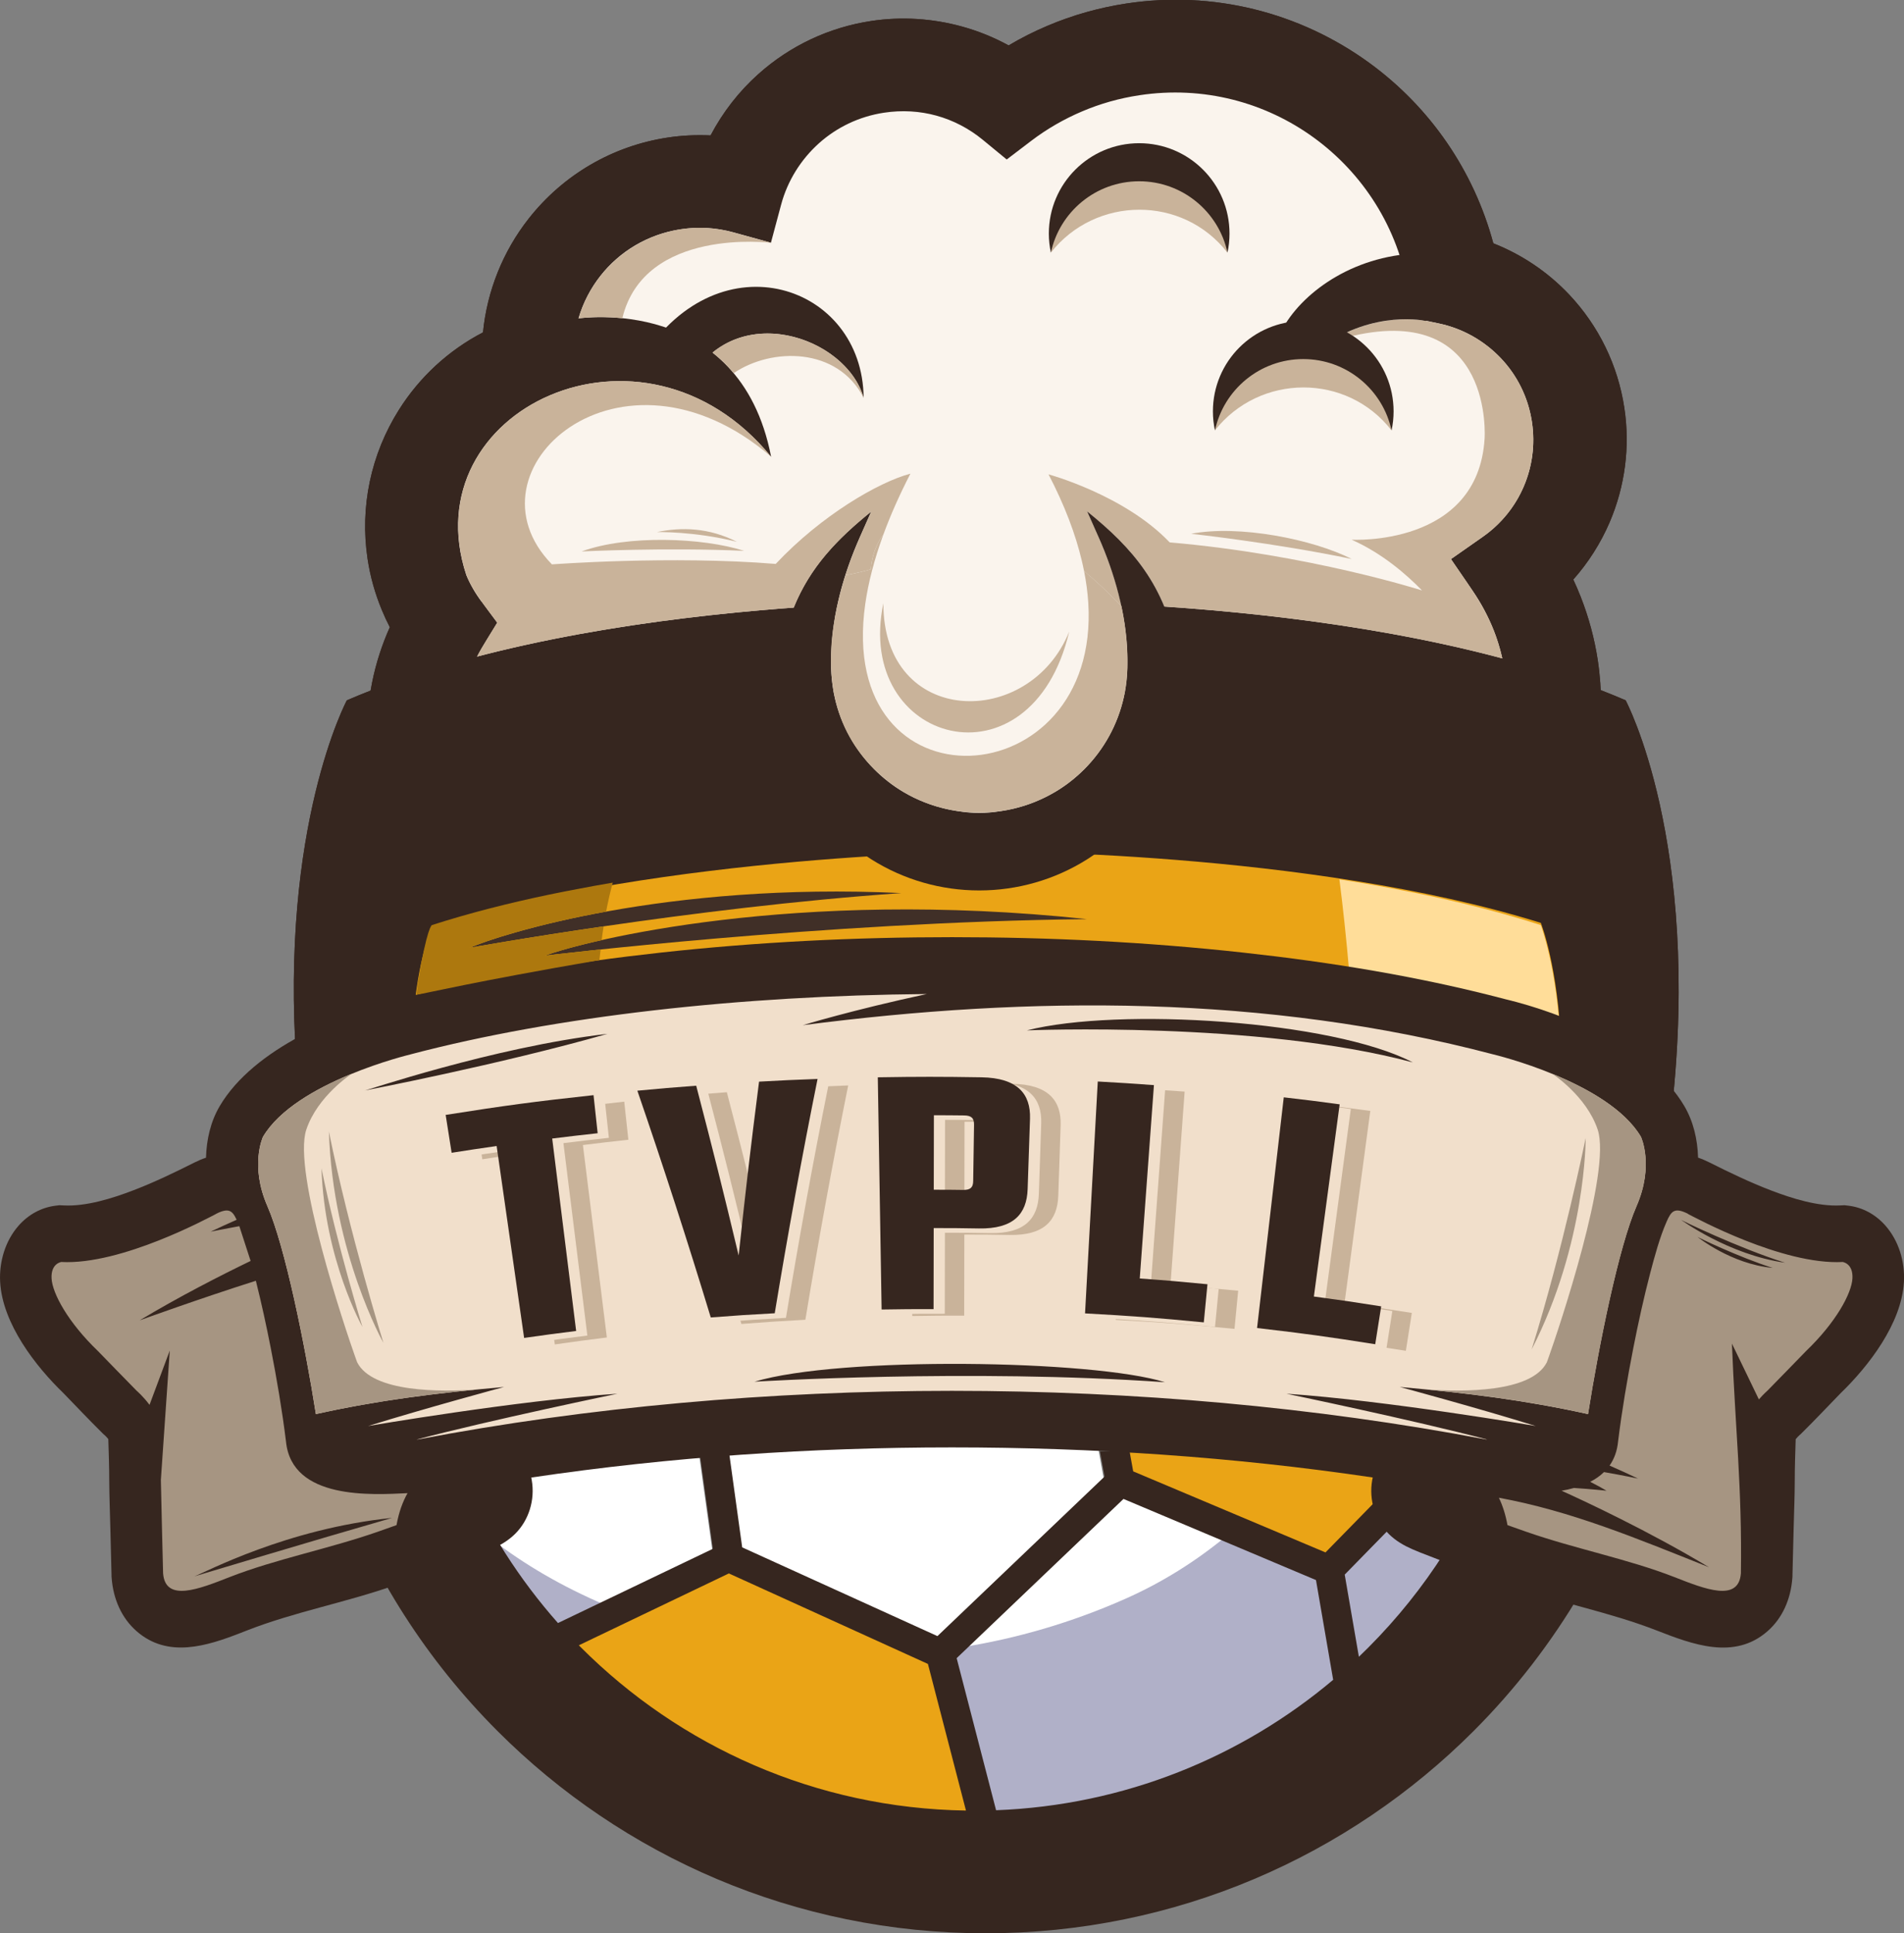 <?xml version="1.0" encoding="UTF-8"?>
<svg id="Layer_2" xmlns="http://www.w3.org/2000/svg" viewBox="0 0 290.22 294.55">
  <rect x="0" y="0" width="290.22" height="294.55" fill="#808080" stroke="none"/>
  <defs>
    <style>
      .cls-1, .cls-2 {
        fill: #36261f;
      }

      .cls-3 {
        fill: #a69582;
      }

      .cls-3, .cls-4, .cls-5, .cls-6, .cls-7, .cls-8, .cls-9, .cls-10, .cls-11, .cls-2 {
        fill-rule: evenodd;
      }

      .cls-4, .cls-12 {
        fill: #c9b39a;
      }

      .cls-5 {
        fill: #ad780e;
      }

      .cls-6 {
        fill: #faf4ed;
      }

      .cls-13, .cls-11 {
        fill: #f1dfcb;
      }

      .cls-14, .cls-9 {
        fill: #eaa416;
      }

      .cls-7 {
        fill: #402f27;
      }

      .cls-15 {
        fill: #fff;
      }

      .cls-8 {
        fill: #b0b0c8;
      }

      .cls-10 {
        fill: #fd9;
      }
    </style>
  </defs>
  <g id="HEADER">
    <g>
      <path class="cls-14" d="M171.17,219.14l1,5.49,30.03,12.65,13.5-13.8c-14.93-.38-29.76-2.12-44.53-4.33Z"/>
      <path class="cls-14" d="M111.1,239.03l-23.94,11.47.95.96c15.65,15.87,36.87,24.69,59.12,25.03h.83s-6.08-23.42-6.08-23.42l-30.88-14.04Z"/>
      <path class="cls-15" d="M92.69,221.99c-8.05.4-15.99,1.73-23.99,2.51,3.64,9.05,8.82,17.45,15.34,24.81l.32.36,24.46-11.72-2.35-16.96c-4.59.41-9.18.77-13.78,1Z"/>
      <path class="cls-15" d="M203.75,241.3l2.42,14.01.86-.82c.49-.47.97-.94,1.45-1.42,7.65-7.65,13.8-16.68,18.08-26.61l.24-.55-5.37-2.67-17.67,18.05Z"/>
      <path class="cls-15" d="M171.11,227.63l-26,24.81,6.24,24.03.51-.02c19.06-.72,37.18-7.73,51.76-20.02l.28-.24-2.74-15.9-30.05-12.66Z"/>
      <path class="cls-15" d="M167.15,219.35c-16.3-2.35-32.93-.92-49.25.58-2.75.25-5.5.51-8.26.77l2.37,17.09,30.47,13.84,26.03-24.84-1.35-7.45Z"/>
      <path class="cls-8" d="M227.1,224.85c-4.28,9.93-10.44,18.96-18.08,26.61-.48.48-.96.95-1.45,1.42l-.86.82-2.42-14.01,17.67-18.05,5.37,2.67-.24.55ZM92.25,244.53c-6.52-2.77-12.35-6.17-17.28-9.99,2.76,4.66,5.98,9.07,9.6,13.16l.32.36,7.36-3.53ZM186.73,234.21c-4.56,3.73-9.6,6.9-15.14,9.36-8.29,3.68-16.67,6.08-24.94,7.4l-1.54,1.47,6.24,24.03.51-.02c19.06-.72,37.18-7.73,51.76-20.02l.28-.24-2.74-15.9-14.43-6.08Z"/>
      <path class="cls-1" d="M220.2,236.51c-3.34,5.26-7.25,10.12-11.63,14.51-.47.47-.96.95-1.44,1.41l-2.16-12.52,8.66-8.85c-1-1.17-1.78-2.53-2.35-3.97l-9.24,9.44-29.31-12.35-.55-3.04h-4.52l.7,3.84-25.47,24.3-29.76-13.52-1.96-14.17h-4.5l1.99,14.39-23.61,11.31c-5.88-6.64-10.73-14.21-14.32-22.45-6.42.11-12.84.4-19.24.87,5.31,14.43,13.69,27.38,24.35,38.04,19.03,19.04,45.34,30.81,74.39,30.81s55.35-11.78,74.38-30.81c6.34-6.34,11.87-13.5,16.44-21.29-7.08-1.37-13.9-3.86-20.84-5.94ZM88.56,251.01l-.33-.33,22.87-10.95,30.34,13.79,5.8,22.34c-22.91-.35-43.61-9.78-58.68-24.85ZM151.83,275.81l-6.01-23.17,25.43-24.26,29.34,12.36,2.62,15.2c-13.99,11.78-31.84,19.13-51.38,19.87Z"/>
      <path class="cls-2" d="M58.22,92.98c.36.88.76,1.74,1.2,2.58-1.2,2.68-2.11,5.49-2.69,8.37-.13.64-.24,1.29-.34,1.94,5.75-1.54,11.58-2.72,17.54-3.13.47-1.15,1.03-2.26,1.68-3.32l2.86-4.68-3.25-4.37c-.82-1.11-1.52-2.31-2.05-3.58-.54-1.29-.9-2.65-1.11-4.03-.62-4.07.23-8.19,2.43-11.68,2.2-3.47,5.56-6.04,9.5-7.23l6.32-1.9,38.45,14.7c2.2.84,5.86-17.14-4.6-25.97-8.84-7.47-32.06-5.79-30.83-7.36,2.69-3.43,6.56-5.66,10.87-6.31,1.18-.18,2.39-.25,3.58-.18,1.19.07,2.36.26,3.51.57l7.86,2.17,2.11-7.88c.86-3.21,2.67-6.11,5.15-8.32,2.48-2.22,5.53-3.63,8.81-4.13,2.36-.36,4.77-.24,7.07.39,2.31.64,4.47,1.77,6.32,3.29l4.94,4.06,5.09-3.88c2.25-1.71,4.72-3.13,7.32-4.23,2.62-1.11,5.36-1.87,8.17-2.3,8.87-1.34,17.83.83,25.08,6.11,7.25,5.29,12.1,13.14,13.53,22.01l.89,5.5,5.44,1.14c3.19.67,6.1,2.32,8.34,4.69,2.24,2.36,3.67,5.33,4.15,8.55.44,2.94.09,5.93-1.08,8.66-1.17,2.73-3.09,5.09-5.53,6.79l-6.57,4.6,4.52,6.6c1.19,1.75,2.2,3.62,2.97,5.59.73,1.86,1.24,3.8,1.57,5.77,5.85.33,11.57,1.97,16.6,4.93.01-2.3-.15-4.62-.5-6.93-.5-3.3-1.38-6.54-2.6-9.65-.35-.89-.73-1.77-1.13-2.63,2.3-2.59,4.17-5.54,5.54-8.72,2.35-5.49,3.14-11.53,2.24-17.44-.98-6.49-3.9-12.48-8.41-17.26-3.23-3.42-7.19-6.09-11.56-7.81-2.97-11.04-9.6-20.7-18.85-27.45-10.71-7.81-23.95-11.07-37.06-9.09-4.14.63-8.19,1.76-12.05,3.4-2.04.86-4.02,1.86-5.92,2.99-2.26-1.24-4.66-2.21-7.15-2.89-4.48-1.23-9.21-1.53-13.81-.83-6.41.97-12.35,3.76-17.18,8.08-2.97,2.65-5.44,5.83-7.29,9.35-2.19-.1-4.38,0-6.55.33-8.4,1.27-15.92,5.67-21.17,12.34-3.93,5-6.35,11.02-6.97,17.34-5.23,2.72-9.66,6.79-12.81,11.79-4.28,6.78-5.98,14.81-4.78,22.74.4,2.68,1.14,5.29,2.18,7.79Z"/>
      <path class="cls-2" d="M53.08,158.06c3.69-1.57,7.61-2.01,11.5-2.85,8.01-1.74,15.93-3.52,24.05-4.7,14.98-2.17,29.98-3.01,45.1-3.43,14.75-.4,29.55-.7,44.3-.24,13.48.42,26.76,1.92,39.46,6.67,12.61,4.71,25.39,9.19,37.36,15.41,4.45-40.74-7.06-62.22-7.06-62.22-38.37-16.51-97.46-15.08-97.46-15.08,0,0-59.09-1.43-97.46,15.08,0,0-10.23,19.08-7.68,55.38,2.62-1.35,5.17-2.86,7.89-4.02Z"/>
      <path class="cls-2" d="M58.22,92.98c.36.88.76,1.74,1.2,2.58-1.2,2.68-2.11,5.49-2.69,8.37-.13.64-.24,1.29-.34,1.94,5.75-1.54,11.58-2.72,17.54-3.13.47-1.15,1.03-2.26,1.68-3.32l2.86-4.68-3.25-4.37c-.82-1.11-1.52-2.31-2.05-3.58-.54-1.29-.9-2.65-1.11-4.03-.62-4.07.23-8.19,2.43-11.68,2.2-3.47,5.56-6.04,9.5-7.23l6.32-1.9,38.45,14.7c2.2.84,5.86-17.14-4.6-25.97-8.84-7.47-32.06-5.79-30.83-7.36,2.69-3.43,6.56-5.66,10.87-6.31,1.18-.18,2.39-.25,3.58-.18,1.19.07,2.36.26,3.51.57l7.86,2.17,2.11-7.88c.86-3.21,2.67-6.11,5.15-8.32,2.48-2.22,5.53-3.63,8.81-4.13,2.36-.36,4.77-.24,7.07.39,2.31.64,4.47,1.77,6.32,3.29l4.94,4.06,5.09-3.88c2.25-1.71,4.72-3.13,7.32-4.23,2.62-1.11,5.36-1.87,8.17-2.3,8.87-1.34,17.83.83,25.08,6.11,7.25,5.29,12.1,13.14,13.53,22.01l.89,5.5,5.44,1.14c3.19.67,6.1,2.32,8.34,4.69,2.24,2.36,3.67,5.33,4.15,8.55.44,2.94.09,5.93-1.08,8.66-1.17,2.73-3.09,5.09-5.53,6.79l-6.57,4.6,4.52,6.6c1.19,1.75,2.2,3.62,2.97,5.59.73,1.86,1.24,3.8,1.57,5.77,5.85.33,11.57,1.97,16.6,4.93.01-2.3-.15-4.62-.5-6.93-.5-3.3-1.38-6.54-2.6-9.65-.35-.89-.73-1.77-1.13-2.63,2.3-2.59,4.17-5.54,5.54-8.72,2.35-5.49,3.14-11.53,2.24-17.44-.98-6.49-3.9-12.48-8.41-17.26-3.23-3.42-7.19-6.09-11.56-7.81-2.97-11.04-9.6-20.7-18.85-27.45-10.71-7.81-23.95-11.07-37.06-9.09-4.14.63-8.19,1.76-12.05,3.4-2.04.86-4.02,1.86-5.92,2.99-2.26-1.24-4.66-2.21-7.15-2.89-4.48-1.23-9.21-1.53-13.81-.83-6.41.97-12.35,3.76-17.18,8.08-2.97,2.65-5.44,5.83-7.29,9.35-2.19-.1-4.38,0-6.55.33-8.4,1.27-15.92,5.67-21.17,12.34-3.93,5-6.35,11.02-6.97,17.34-5.23,2.72-9.66,6.79-12.81,11.79-4.28,6.78-5.98,14.81-4.78,22.74.4,2.68,1.14,5.29,2.18,7.79Z"/>
      <path class="cls-6" d="M73.4,91.64l2.4,3.23-2.12,3.46c-.98,1.6-1.78,3.31-2.4,5.1,11.35-1.79,22.86-2.09,34.31-3.08,11.68-1.01,23.13-3.58,34.75-5.05,12.13-1.54,24.27-1.7,36.47-.99,11.88.69,24.13,1.28,35.85,3.44,5.65,1.04,11.19,2.56,16.67,4.27-.37-2.11-.91-4.1-1.64-5.95-.84-2.13-1.91-4.14-3.19-6.01l-3.34-4.88,4.86-3.4c2.77-1.94,4.94-4.61,6.25-7.69,1.27-2.97,1.76-6.33,1.23-9.81-.57-3.78-2.27-7.11-4.71-9.68-2.53-2.67-5.82-4.55-9.44-5.31l-4.02-.84-.66-4.07c-1.57-9.74-6.94-17.96-14.37-23.38-7.39-5.39-16.84-7.98-26.63-6.49-3.06.46-5.97,1.29-8.68,2.44-2.84,1.2-5.45,2.72-7.78,4.49l-3.76,2.86-3.65-3c-2.08-1.71-4.5-2.98-7.1-3.69-2.48-.68-5.17-.86-7.95-.44-3.83.58-7.22,2.25-9.9,4.64-2.78,2.49-4.81,5.74-5.78,9.35l-1.56,5.82-5.81-1.6c-1.25-.34-2.57-.56-3.95-.64-1.28-.08-2.63-.01-4.02.2-5.04.76-9.31,3.4-12.21,7.09-1.51,1.92-2.65,4.11-3.34,6.48,0,0,24.56-3.71,29.36,21.09-19.51-23.85-54.81-7.18-46.46,18.02.59,1.42,1.37,2.77,2.31,4.03Z"/>
      <path class="cls-4" d="M117.52,36.99l-5.81-1.6c-9.96-2.75-20.55,3-23.52,13.12,0,0,2.79-.42,6.67-.03h0c3.37-13.94,22.66-11.48,22.66-11.48"/>
      <path class="cls-2" d="M53.08,158.06c3.69-1.57,7.61-2.01,11.5-2.85,8.01-1.74,15.93-3.52,24.05-4.7,14.98-2.17,29.98-3.01,45.1-3.43,14.75-.4,29.55-.7,44.3-.24,13.48.42,26.76,1.92,39.46,6.67,12.61,4.71,25.39,9.19,37.36,15.41,4.45-40.74-7.06-62.22-7.06-62.22-38.37-16.51-97.46-15.08-97.46-15.08,0,0-59.09-1.43-97.46,15.08,0,0-10.23,19.08-7.68,55.38,2.62-1.35,5.17-2.86,7.89-4.02Z"/>
      <path class="cls-9" d="M97.78,149.91c12.03-.44,23.88-.06,35.89.71,12.4.8,24.83.77,37.24,1.44,12.35.67,24.64,2.07,36.97,2.95,5.8.41,11.39.92,17.07,2.2,4.33.98,8.62,2.05,13,2.53-.39-12.34-3.09-19.13-3.09-19.13-35.47-11.07-84.52-10.88-84.52-10.88,0,0-49.05.39-84.52,11.47,0,0-2.1,4.67-2.87,14.35,11.23-3.86,22.97-5.22,34.83-5.65Z"/>
      <path class="cls-10" d="M237.89,159.01c-.56-11.67-3.03-18.06-3.03-18.06-9.65-3.1-20.3-5.35-30.7-6.97.53,4.13,1.05,8.92,1.52,14.4,11.41,1.11,21.63,6.46,32.21,10.64Z"/>
      <path class="cls-6" d="M126.12,104.64c.16,1.17.33,1.79.33,1.79.94,4.17,3.02,8.13,6.25,11.36,1.39,1.39,2.92,2.57,4.55,3.54,1.1.66,2.24,1.21,3.42,1.67,1.15.45,2.33.81,3.52,1.07.6.13,1.21.24,1.81.32,0,0,.01,0,.02,0,.83.14,1.67.22,2.52.25.24,0,.48.01.73.01.49,0,.98-.02,1.48-.05.6-.04,1.19-.12,1.79-.21,1.82-.25,3.61-.72,5.34-1.39,1.17-.46,2.32-1.02,3.42-1.67,1.62-.97,3.15-2.15,4.55-3.54,3.23-3.23,5.32-7.19,6.25-11.36,0,0,.17-.62.33-1.79.1-.7,2.29-8.88,2.33-9.58-20.56-24.19-41.02-21.07-42-8.31,0,0-3.93,1.17-6.68,1.19-.02.47-.19,12.51-.19,12.93-.02,1.26.06,2.52.24,3.78"/>
      <path class="cls-4" d="M159.81,72.25c2.48,4.76,4.13,9.15,5.08,13.16.13.54.24,1.07.35,1.6,1.77,1.48,3.56,3.15,5.37,5.01.11.11.21.22.32.33-1.2-5.65-2.94-9.32-5.21-14.41,5.17,4.16,9.25,8.38,11.76,14.48,15.05,1.01,34.01,3.21,51.52,7.9-1.48-6.47-4.22-9.84-7.84-15.13l4.86-3.4c9.08-6.36,10.28-19.24,2.78-27.18-2.53-2.67-5.82-4.55-9.44-5.31-1.76-.37-3.26-.76-5.98-.63-2.15.1-4.99.57-8.07,1.97.3.17.6.35.88.53,21.6-4.93,20.1,15.68,20.1,15.68-1.03,16.49-20.27,15.38-20.27,15.38,4.65,2.06,8.38,5.31,10.73,7.73-.02,0-17.13-5.48-38.46-7.32-6.86-7.22-18.48-10.37-18.48-10.37"/>
      <path class="cls-2" d="M127.23,106.25c.94,4.17,3.02,7.95,6.04,10.97,1.32,1.32,2.79,2.47,4.39,3.42,1.05.63,2.16,1.17,3.3,1.61,1.66.65,3.39,1.1,5.15,1.35h.02c1.03.17,2.08.26,3.13.26s2.1-.09,3.13-.26h.02c1.76-.25,3.5-.7,5.15-1.35,1.14-.45,2.25-.99,3.3-1.61,1.6-.95,3.07-2.1,4.39-3.42,3.02-3.02,5.1-6.8,6.04-10.97v-.02s0-.02,0-.02c.14-.53.23-1.14.31-1.69.17-1.21.26-2.43.24-3.65v-.02c0-.44,0-.87-.02-1.31-.2-6.06-1.9-12.14-4.35-17.66l-1.76-3.96c6.93,5.58,11.9,11.27,13.76,21.44,1.82,9.95-1.3,20.15-8.47,27.33-.99.99-2.05,1.92-3.17,2.77-.22.17-.44.33-.67.49-.48.34-.97.67-1.47.99-4.92,3.1-10.62,4.73-16.43,4.73s-11.51-1.63-16.43-4.73c-.5-.32-.99-.65-1.47-.99-.23-.16-.45-.33-.67-.49-1.12-.85-2.18-1.77-3.17-2.77-7.17-7.17-10.29-17.38-8.47-27.33,1.86-10.18,6.83-15.86,13.76-21.44l-1.76,3.96c-2.45,5.52-4.15,11.59-4.35,17.66-.01.44-.02.87-.02,1.31v.02c-.02,1.22.07,2.44.24,3.65.08.54.17,1.16.31,1.69v.02s0,.02,0,.02Z"/>
      <path class="cls-7" d="M71.58,144.41c4.82-2.1,29.89-10.04,65.81-8.34-32.09,2.23-65.81,8.34-65.81,8.34"/>
      <path class="cls-7" d="M83.06,145.6c6.16-2.27,37.98-10.32,82.62-5.56-40.16.42-82.62,5.56-82.62,5.56"/>
      <path class="cls-2" d="M98.02,54.34c11.79-18.27,33.48-10.92,33.62,6.28-2.65-9.38-19.71-15.17-26.58-2.51l-2.37-.28-4.67-3.49Z"/>
      <path class="cls-2" d="M217.34,48.9s-7.87-1.8-16.01,4.04c-1.86-.36-5.11-.93-6.64-1.07,1.96-5.41,8.93-11.66,18.64-13.02l6.6,1.52s1.66,6.19-2.59,8.53"/>
      <g>
        <path class="cls-2" d="M209.23,225.11c-21.24-3.15-42.7-4.58-64.13-4.58-21.43,0-42.88,1.44-64.12,4.59.03.13.05.25.07.38.53,3.05-.45,6.15-2.55,8.22-.52.51-1.09.95-1.7,1.33-.59.37-1.21.68-1.84.96-.4.18-.81.35-1.22.51-4.54,1.79-9.12,3.46-13.72,5.07-7.38,2.59-15.08,3.98-22.38,6.83-.32.13-.65.25-.97.38-5.15,2-11.09,3.9-15.85-.27-2.3-2.01-3.56-4.92-3.8-8.1l-.02-.24v-.24c-.07-2.38-.12-4.76-.18-7.14-.06-2.44-.16-4.88-.17-7.33,0-2.08-.08-4.15-.14-6.22-.18-.23-.4-.46-.56-.6l-.21-.18-.2-.2c-2-1.98-3.93-4.02-5.89-6.04C5.46,208.2.36,201.68.02,195.29c-.16-3.12.82-6.27,2.8-8.53,1.5-1.71,3.45-2.77,5.59-3.05l.65-.08.65.03c3.41.18,7.41-1.07,10.61-2.3,3.19-1.22,6.28-2.71,9.35-4.25.56-.28,1.14-.53,1.73-.72.08-2.77.7-5.5,2.09-7.86,5.2-8.82,18.36-14.16,27.33-16.3,13.12-3.45,26.49-5.62,39.9-7.09,14.75-1.62,29.57-2.35,44.39-2.35s29.64.73,44.39,2.35c13.41,1.47,26.79,3.64,39.88,7.08,8.99,2.15,22.16,7.48,27.35,16.29,1.39,2.36,2.02,5.09,2.1,7.87.59.2,1.17.45,1.73.73,3.07,1.54,6.16,3.03,9.35,4.25,3.2,1.23,7.2,2.48,10.61,2.3l.65-.03.65.08c2.15.28,4.09,1.34,5.59,3.05,1.98,2.26,2.97,5.41,2.8,8.53-.34,6.39-5.44,12.91-9.64,16.97-1.96,2.02-3.89,4.06-5.89,6.04l-.2.2-.21.18c-.16.14-.37.37-.56.6-.06,2.07-.14,4.15-.14,6.22,0,2.44-.11,4.88-.17,7.33-.06,2.38-.12,4.76-.18,7.14v.24s-.02.24-.02.24c-.24,3.19-1.5,6.1-3.8,8.1-5.05,4.42-11.44,1.99-16.83-.11-7.3-2.85-15-4.25-22.38-6.83-4.6-1.61-9.18-3.28-13.72-5.07-.41-.16-.81-.33-1.22-.51-.63-.28-1.25-.59-1.84-.96-.61-.38-1.18-.82-1.7-1.33-2.09-2.08-3.08-5.17-2.55-8.22.02-.13.05-.26.08-.39"/>
        <path class="cls-11" d="M55.55,166.16c-.3.21,19.59-6.63,37.04-8.64-16.43,4.68-37.02,8.64-37.04,8.64M62.58,160.65s-17.55,4.16-22.5,12.57c0,0-2.03,4.35.68,10.55,2.71,6.2,5.72,21.1,7.39,31.68,9.63-2.13,18.18-3.18,28.68-4.13,0,0-12.08,3.26-20.72,5.95,0,0,22.7-3.89,38-4.92,0,0-19.32,4-30.61,6.98l.25-.02c25.92-4.94,53.64-7.4,81.35-7.4,27.72,0,55.44,2.47,81.35,7.4l.25.02c-11.3-2.97-30.61-6.98-30.61-6.98,15.31,1.03,38,4.92,38,4.92-8.64-2.69-20.72-5.95-20.72-5.95,10.49.95,19.05,2.01,28.68,4.13,1.67-10.58,4.68-25.48,7.39-31.68,2.71-6.2.68-10.55.68-10.55-4.95-8.42-22.5-12.57-22.5-12.57-34.68-9.13-70.6-8.95-105.25-4.45,0,0,7.39-2.27,18.89-4.75-28.3.25-56.36,3.32-78.7,9.2Z"/>
        <path class="cls-3" d="M53.62,163.6c-5.11,2.09-10.99,5.29-13.54,9.62,0,0-2.03,4.35.68,10.55,2.71,6.2,5.72,21.1,7.39,31.68,8.35-1.85,15.89-2.88,24.59-3.75-5.48.39-15.96.49-18.3-4.14h0l-.3-.83c-1.51-4.25-9.59-28.24-7.45-34.62h0s0,0,0,0c1.72-5.14,6.9-8.49,6.93-8.51"/>
        <path class="cls-3" d="M257.29,184.96c1.12.56,14.38,7.8,23.59,7.32,0,0,1.6.21,1.48,2.5-.12,2.29-2.52,6.71-7.08,11.08,0,0-5.38,5.54-5.87,6.02,0,0-.6.52-1.31,1.34l-4.11-8.51c.51,12.97,1.56,21.98,1.37,35-.34,4.45-5.47,2.41-10.16.57-7.04-2.75-15.13-4.3-22.62-6.92-.94-.33-1.87-.66-2.8-.99-.3-1.65-.76-3.03-1.31-4.17,11.08,2.04,20.86,6.14,32.03,10.59-9.26-5.57-19.12-10.14-22.47-11.66.65-.11,1.28-.25,1.88-.42,2.55.16,4.97.42,4.97.42-.66-.4-1.55-.88-2.49-1.36.79-.4,1.5-.89,2.1-1.48,2.78.48,5.19.99,5.19.99-1.4-.67-2.88-1.34-4.34-1.98.7-1,1.16-2.21,1.3-3.69.59-4.76,1.4-9.53,2.32-14.22.75-3.82,1.59-7.64,2.57-11.4.67-2.54,1.45-5.45,2.5-7.84.72-1.65,1.22-2.24,3.27-1.21M258.72,188.44c-.11,0,6.36,3.13,11.48,4.74-6.34-.58-11.47-4.73-11.48-4.74ZM256.19,185.83c-.15-.01,8.81,4.33,15.9,6.56-8.61-1.21-15.89-6.56-15.9-6.56ZM29.62,240.18c1.69-.5,17.37-5.23,30.14-8.91-16.14,1.65-28.47,8.31-30.14,8.91ZM32.93,184.96c-1.12.56-14.38,7.8-23.59,7.32,0,0-1.6.21-1.48,2.5.12,2.29,2.52,6.71,7.08,11.08,0,0,5.38,5.54,5.87,6.02,0,0,1.03.88,1.98,2.17l3.09-8.28-1.36,19.72c0,.75.34,14.22.34,14.22.34,4.45,5.47,2.41,10.16.57,7.04-2.75,15.13-4.3,22.62-6.92.94-.33,1.87-.66,2.8-.99.36-2.01.96-3.6,1.68-4.87-5.35.25-17.66,1.08-18.53-7.89-.59-4.76-1.4-9.53-2.32-14.22-.67-3.43-1.42-6.86-2.27-10.25-8.58,2.72-17.71,6.03-17.71,6.03,6.04-3.63,12.34-6.84,16.91-9.05-.05-.19-1.66-5.14-1.72-5.3-2.42.44-4.37.84-4.37.84,1.28-.61,2.62-1.22,3.96-1.81-.66-1.42-1.21-1.87-3.13-.91Z"/>
        <path class="cls-3" d="M55.25,202.18s-5.79-10.25-6.25-24.19c2.42,11.9,6.25,24.19,6.25,24.19"/>
        <path class="cls-3" d="M58.44,204.59s-7.7-13.64-8.31-32.19c3.22,15.84,8.31,32.19,8.31,32.19"/>
        <path class="cls-3" d="M236.6,163.6c5.11,2.09,10.99,5.29,13.54,9.62,0,0,2.03,4.35-.68,10.55-2.71,6.2-5.72,21.1-7.39,31.68-8.35-1.85-15.89-2.88-24.59-3.75,5.48.39,15.96.49,18.3-4.14h0l.3-.83c1.51-4.25,9.59-28.24,7.45-34.62h0s0,0,0,0c-1.72-5.14-6.9-8.49-6.93-8.51"/>
        <path class="cls-2" d="M156.53,156.99s35.17-1.46,58.82,4.88c-12.3-6.4-44.86-8.43-58.82-4.88"/>
        <path class="cls-3" d="M241.7,173.4s.08,16.05-8.24,32.21c4.79-15.35,8.24-32.21,8.24-32.21"/>
        <path class="cls-2" d="M115,210.52s32.56-2.03,62.57.08c-10.93-3.43-49.61-3.99-62.57-.08"/>
      </g>
      <path class="cls-5" d="M91.71,143.23c.09-.73.19-1.43.3-2.09-9.76,1.42-16.98,2.66-19.48,3.1-.62.11-.95.17-.95.17.21-.09.46-.2.75-.31,2.96-1.16,9.93-3.37,20.06-5.21.09-.49.18-.95.28-1.38.16-.78.33-1.47.48-2.08.09-.34.17-.66.25-.95-.95.16-1.91.33-2.86.5-1.49.27-2.97.55-4.45.84-6.22,1.23-12.38,2.71-18.22,4.49-.69.21-1.37.42-2.04.64,0,0-.75.26-2.14,8.84-.04.17-.21,1.68-.22,1.77,1.83-.28,8.48-1.93,27.35-5.18.2-.03.38-.06.54-.08,0,0-.04.41.19-1.64-5.35.56-8.48.94-8.48.94,1.47-.54,4.41-1.41,8.65-2.36"/>
      <path class="cls-4" d="M84.13,85.99c-14.04-14.35,10.44-36.09,33.42-16.4-19.51-23.85-54.81-7.18-46.46,18.02.89,2.38,3.14,5.15,4.7,7.26-.93,1.52-2.28,3.62-3.07,5.17,16.32-4.27,33.86-6.41,48.27-7.46,2.51-6.18,6.61-10.44,11.82-14.64-1.49,3.35-2.82,6.15-3.95,9.7,2.04-.35,3.88-.9,3.88-.9.16-2.08.83-3.88,1.92-5.32,1.06-2.89,2.42-5.97,4.11-9.25-4.79,1.26-13.55,6.32-20.53,13.75-15.96-1.3-34.11.07-34.11.07"/>
      <path class="cls-4" d="M108.62,53.72c1.13.89,2.22,1.93,3.22,3.13,5.74-3.91,15.81-4.02,19.8,3.76-.62-2.2-2.03-4.2-3.92-5.81-5-4.27-13.33-5.82-19.11-1.09"/>
      <path class="cls-4" d="M127.64,92.14c-1.98,9.08-1.4,18.05,5.63,25.07,8.81,8.81,23.17,8.81,31.99,0,3.02-3.02,5.1-6.8,6.04-10.97.52-2.28.61-4.37.54-6.69-.08-2.41-.4-4.83-.91-7.21-.11-.11-.21-.22-.32-.33-1.81-1.86-3.6-3.53-5.37-5.01.33,1.67.54,3.28.64,4.81,1.9,29.89-38.62,32.31-33.98.12.46-3.17,1.35-6.67,2.76-10.51-1.09,1.44-1.76,3.24-1.92,5.32,0,0-1.84.55-3.88.9-.47,1.48-.88,2.99-1.21,4.51"/>
      <path class="cls-4" d="M212.11,65.58c-6.81-8.77-20.09-8.69-26.93,0l1.09-6.5s4.12-3.61,4.68-3.74c.56-.13,5.67-1.98,6.74-1.98s6.83.39,7.22.56c.39.17,3.31,1.29,3.61,1.5.3.21,3.35,4.77,3.59,10.16"/>
      <path class="cls-2" d="M198.65,48.91c7.61,0,13.77,6.17,13.77,13.77,0,1-.11,1.97-.31,2.9-1.33-6.21-6.85-10.87-13.46-10.87s-12.13,4.66-13.46,10.87c-.2-.94-.31-1.91-.31-2.9,0-7.61,6.17-13.77,13.77-13.77"/>
      <path class="cls-4" d="M187.1,38.5c-6.81-8.77-20.09-8.69-26.93,0l1.09-6.5s4.12-3.61,4.68-3.74c.56-.13,5.67-1.98,6.74-1.98s6.83.39,7.22.56c.39.17,3.31,1.29,3.61,1.5.3.21,3.35,4.77,3.59,10.16"/>
      <path class="cls-2" d="M173.64,21.82c7.61,0,13.77,6.17,13.77,13.77,0,1-.11,1.97-.31,2.9-1.33-6.21-6.85-10.87-13.46-10.87s-12.13,4.66-13.46,10.87c-.2-.94-.31-1.91-.31-2.9,0-7.61,6.17-13.77,13.77-13.77"/>
      <path class="cls-4" d="M88.65,84.02s12.84-.64,24.78-.09c-6.34-2.03-17.81-2.46-24.78.09"/>
      <path class="cls-4" d="M181.56,81.33s12.78,1.4,24.48,3.84c-5.93-3.01-17.2-5.25-24.48-3.84"/>
      <path class="cls-4" d="M100.12,81.07s5.63-.15,12.2,1.48c-4.28-2.17-8.44-2.26-12.2-1.48"/>
      <path class="cls-4" d="M134.65,91.91c-4.5,21.42,22.53,28.9,28.33,4.31-6.06,15-28.37,14.58-28.33-4.31"/>
      <g>
        <g>
          <path class="cls-12" d="M95.79,173.65c-2.78.3-4.16.47-6.94.81,1.22,9.77,2.43,19.54,3.65,29.32-3.17.39-4.76.61-7.93,1.06-1.4-9.75-2.79-19.5-4.19-29.24-2.74.39-4.12.6-6.86,1.03l-.91-5.77c8.99-1.42,13.5-2.03,22.54-3.01.25,2.32.38,3.48.63,5.81Z"/>
          <path class="cls-12" d="M129.29,165.37c-2.39,11.86-4.56,23.77-6.53,35.71-3.9.21-5.85.34-9.75.64-3.52-11.58-7.25-23.1-11.19-34.55,3.58-.34,5.38-.49,8.97-.76,2.69,10.33,3.99,15.5,6.47,25.87,1.14-10.6,1.76-15.9,3.11-26.49,3.57-.2,5.35-.28,8.92-.41Z"/>
          <path class="cls-12" d="M154.27,165.13c5.49.09,7.52,2.53,7.4,6.31-.14,4.29-.21,6.44-.36,10.73-.13,3.84-2.21,6.08-7.43,5.99-2.75-.05-4.13-.06-6.89-.06,0,4.94-.01,7.41-.02,12.35-3.17,0-4.75,0-7.92.06-.19-11.79-.39-23.59-.58-35.38,6.32-.1,9.49-.1,15.81,0ZM153.14,172.35c.01-1-.4-1.4-1.53-1.41-1.84-.02-2.75-.03-4.59-.03,0,4.54-.01,6.81-.02,11.35,1.79,0,2.69,0,4.48.03,1.11.01,1.52-.37,1.53-1.37.05-3.43.08-5.14.13-8.57Z"/>
          <path class="cls-12" d="M188.73,196.66c-.23,2.33-.34,3.49-.56,5.81-7.23-.7-10.85-.97-18.1-1.37.65-11.78,1.29-23.55,1.94-35.33,3.42.19,5.13.3,8.56.55-.72,9.82-1.44,19.64-2.16,29.46,4.13.3,6.2.48,10.32.88Z"/>
          <path class="cls-12" d="M215.2,200.04c-.37,2.31-.55,3.46-.91,5.77-7.19-1.14-10.79-1.63-18.01-2.47,1.36-11.72,2.71-23.43,4.07-35.15,3.41.39,5.11.61,8.52,1.07-1.31,9.76-2.62,19.52-3.93,29.28,4.11.55,6.17.85,10.27,1.5Z"/>
        </g>
        <g>
          <path class="cls-13" d="M92.82,173.36c-2.78.3-4.16.47-6.94.81,1.22,9.77,2.43,19.54,3.65,29.32-3.17.39-4.76.61-7.93,1.06-1.4-9.75-2.79-19.5-4.19-29.24-2.74.39-4.12.6-6.86,1.03-.37-2.31-.55-3.46-.91-5.77,8.99-1.42,13.5-2.03,22.54-3.01.25,2.32.38,3.48.63,5.81Z"/>
          <path class="cls-13" d="M126.33,165.08c-2.39,11.86-4.56,23.77-6.53,35.71-3.9.21-5.85.34-9.75.64-3.52-11.58-7.25-23.1-11.19-34.55,3.58-.34,5.38-.49,8.97-.76,2.69,10.33,3.99,15.5,6.47,25.87,1.14-10.6,1.76-15.9,3.11-26.49,3.57-.2,5.35-.28,8.92-.41Z"/>
          <path class="cls-13" d="M151.31,164.85c5.49.09,7.52,2.53,7.4,6.31-.14,4.29-.21,6.44-.36,10.73-.13,3.84-2.21,6.08-7.43,5.99-2.75-.05-4.13-.06-6.89-.06,0,4.94-.01,7.41-.02,12.35-3.17,0-4.75,0-7.92.06-.19-11.79-.39-23.59-.58-35.38,6.32-.1,9.49-.1,15.81,0ZM150.17,172.06c.01-1-.4-1.4-1.53-1.41-1.84-.02-2.75-.03-4.59-.03,0,4.54-.01,6.81-.02,11.35,1.79,0,2.69,0,4.48.03,1.11.01,1.52-.37,1.53-1.37.05-3.43.08-5.14.13-8.57Z"/>
          <path class="cls-13" d="M185.76,196.37c-.23,2.33-.34,3.49-.56,5.81-7.23-.7-10.85-.97-18.1-1.37.65-11.78,1.29-23.55,1.94-35.33,3.42.19,5.13.3,8.56.55-.72,9.82-1.44,19.64-2.16,29.46,4.13.3,6.2.48,10.32.88Z"/>
          <path class="cls-13" d="M212.23,199.75c-.37,2.31-.55,3.46-.91,5.77-7.19-1.14-10.79-1.63-18.01-2.47,1.36-11.72,2.71-23.43,4.07-35.15,3.41.39,5.11.61,8.52,1.07-1.31,9.76-2.62,19.52-3.93,29.28,4.11.55,6.17.85,10.27,1.5Z"/>
        </g>
        <g>
          <path class="cls-1" d="M91.11,172.66c-2.78.3-4.16.47-6.94.81,1.22,9.77,2.43,19.54,3.65,29.32-3.17.39-4.76.61-7.93,1.06-1.4-9.75-2.79-19.5-4.19-29.24-2.74.39-4.12.6-6.86,1.03-.37-2.31-.55-3.46-.91-5.77,8.99-1.42,13.5-2.03,22.54-3.01.25,2.32.38,3.48.63,5.81Z"/>
          <path class="cls-1" d="M124.62,164.38c-2.39,11.86-4.56,23.77-6.53,35.71-3.9.21-5.85.34-9.75.64-3.52-11.58-7.25-23.1-11.19-34.55,3.58-.34,5.38-.49,8.97-.76,2.69,10.33,3.99,15.5,6.47,25.87,1.14-10.6,1.76-15.9,3.11-26.49,3.57-.2,5.35-.28,8.92-.41Z"/>
          <path class="cls-1" d="M149.6,164.14c5.49.09,7.52,2.53,7.4,6.31-.14,4.29-.21,6.44-.36,10.73-.13,3.84-2.21,6.08-7.43,5.99-2.75-.05-4.13-.06-6.89-.06,0,4.94-.01,7.41-.02,12.35-3.17,0-4.75,0-7.92.06-.19-11.79-.39-23.59-.58-35.38,6.32-.1,9.49-.1,15.81,0ZM148.47,171.36c.01-1-.4-1.4-1.53-1.41-1.84-.02-2.75-.03-4.59-.03,0,4.54-.01,6.81-.02,11.35,1.79,0,2.69,0,4.48.03,1.11.01,1.52-.37,1.53-1.37.05-3.43.08-5.14.13-8.57Z"/>
          <path class="cls-1" d="M184.05,195.67c-.23,2.33-.34,3.49-.56,5.81-7.23-.7-10.85-.97-18.1-1.37.65-11.78,1.29-23.55,1.94-35.33,3.42.19,5.13.3,8.56.55-.72,9.82-1.44,19.64-2.16,29.46,4.13.3,6.2.48,10.32.88Z"/>
          <path class="cls-1" d="M210.53,199.04c-.37,2.31-.55,3.46-.91,5.77-7.19-1.14-10.79-1.63-18.01-2.47,1.36-11.72,2.71-23.43,4.07-35.15,3.41.39,5.11.61,8.52,1.07-1.31,9.76-2.62,19.52-3.93,29.28,4.11.55,6.17.85,10.27,1.5Z"/>
        </g>
      </g>
    </g>
  </g>
</svg>